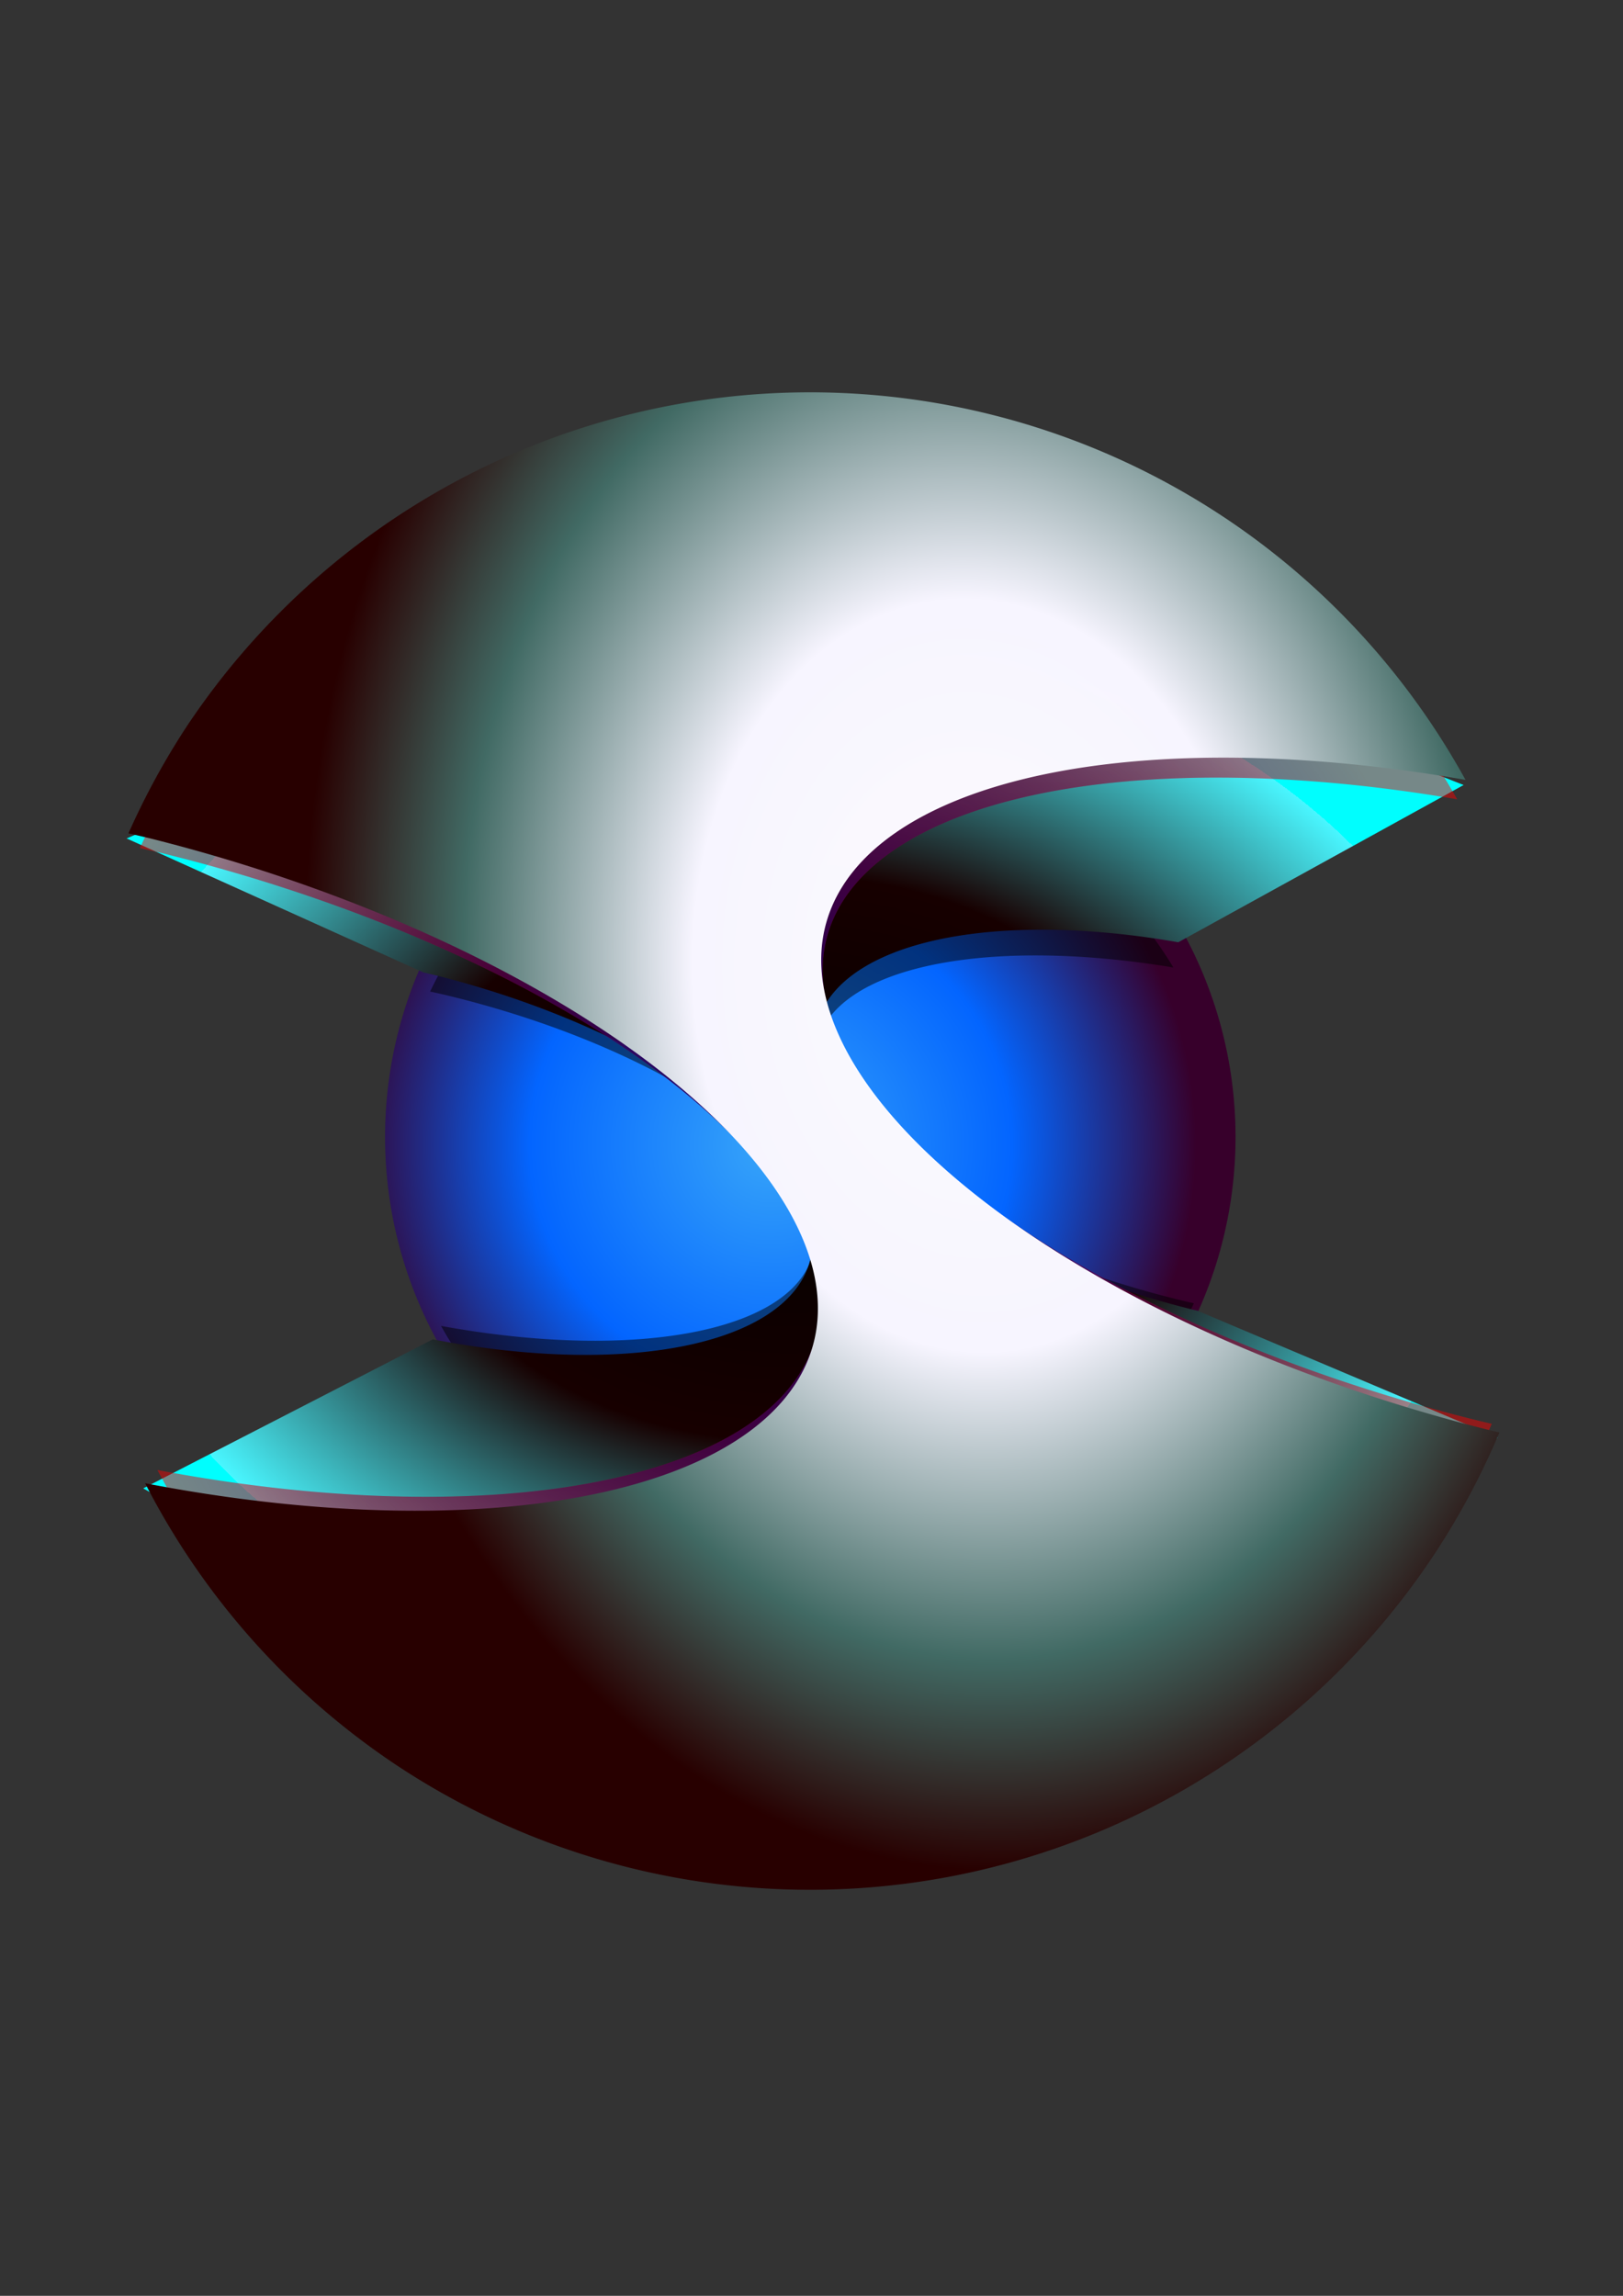 <?xml version="1.0" encoding="UTF-8" standalone="no"?>
<!-- Created with Inkscape (http://www.inkscape.org/) -->

<svg
   width="210mm"
   height="297mm"
   viewBox="0 0 210 297"
   version="1.1"
   id="svg5"
   inkscape:version="1.1.1 (1:1.1+202109281944+c3084ef5ed)"
   sodipodi:docname="sphere_logo.svg"
   xmlns:inkscape="http://www.inkscape.org/namespaces/inkscape"
   xmlns:sodipodi="http://sodipodi.sourceforge.net/DTD/sodipodi-0.dtd"
   xmlns:xlink="http://www.w3.org/1999/xlink"
   xmlns="http://www.w3.org/2000/svg"
   xmlns:svg="http://www.w3.org/2000/svg">
  <rect x="0" y="0" width="210" height="297" fill="#333333" stroke="none"/>
  <sodipodi:namedview
     id="namedview7"
     pagecolor="#ffffff"
     bordercolor="#666666"
     borderopacity="1.0"
     inkscape:pageshadow="2"
     inkscape:pageopacity="0.0"
     inkscape:pagecheckerboard="0"
     inkscape:document-units="mm"
     showgrid="false"
     inkscape:object-nodes="true"
     inkscape:zoom="0.43049377"
     inkscape:cx="451.80677"
     inkscape:cy="698.03565"
     inkscape:window-width="1294"
     inkscape:window-height="704"
     inkscape:window-x="0"
     inkscape:window-y="0"
     inkscape:window-maximized="1"
     inkscape:current-layer="layer1" />
  <defs
     id="defs2">
    <linearGradient
       inkscape:collect="always"
       id="linearGradient24132">
      <stop
         style="stop-color:#11006a;stop-opacity:1;"
         offset="0"
         id="stop24128" />
      <stop
         style="stop-color:#11006a;stop-opacity:0;"
         offset="1"
         id="stop24130" />
    </linearGradient>
    <linearGradient
       inkscape:collect="always"
       id="linearGradient16331">
      <stop
         style="stop-color:#020100;stop-opacity:1;"
         offset="0"
         id="stop16327" />
      <stop
         style="stop-color:#170000;stop-opacity:1"
         offset="0.54"
         id="stop17781" />
      <stop
         style="stop-color:#49f6ff;stop-opacity:1"
         offset="1"
         id="stop17523" />
      <stop
         style="stop-color:#00ffff;stop-opacity:0.996"
         offset="1"
         id="stop16329" />
    </linearGradient>
    <linearGradient
       inkscape:collect="always"
       id="linearGradient12955">
      <stop
         style="stop-color:#37a5f9;stop-opacity:1"
         offset="0"
         id="stop12951" />
      <stop
         style="stop-color:#0365ff;stop-opacity:1"
         offset="0.568"
         id="stop13377" />
      <stop
         style="stop-color:#37002b;stop-opacity:1"
         offset="1"
         id="stop12953" />
    </linearGradient>
    <linearGradient
       inkscape:collect="always"
       id="linearGradient6935-0">
      <stop
         style="stop-color:#ffffff;stop-opacity:0.988"
         offset="0"
         id="stop6931" />
      <stop
         style="stop-color:#f7f5ff;stop-opacity:1"
         offset="0.421"
         id="stop7488" />
      <stop
         style="stop-color:#416a64;stop-opacity:1"
         offset="0.764"
         id="stop7230" />
      <stop
         style="stop-color:#280000;stop-opacity:1"
         offset="1"
         id="stop6933" />
    </linearGradient>
    <radialGradient
       inkscape:collect="always"
       xlink:href="#linearGradient6935-0"
       id="radialGradient6937"
       cx="123.415"
       cy="133.665"
       fx="123.415"
       fy="133.665"
       r="96.861"
       gradientUnits="userSpaceOnUse"
       gradientTransform="matrix(0.073,1.194,-0.891,0.055,236.109,-28.497)" />
    <radialGradient
       inkscape:collect="always"
       xlink:href="#linearGradient12955"
       id="radialGradient12957"
       cx="99.739"
       cy="148.09"
       fx="99.739"
       fy="148.09"
       r="55.023"
       gradientUnits="userSpaceOnUse"
       gradientTransform="rotate(-33.54)" />
    <radialGradient
       inkscape:collect="always"
       xlink:href="#linearGradient16331"
       id="radialGradient16333"
       cx="102.119"
       cy="150.081"
       fx="102.119"
       fy="150.081"
       r="90.897"
       gradientTransform="matrix(1,0,0,0.745,-1.3636221e-8,38.054)"
       gradientUnits="userSpaceOnUse" />
    <radialGradient
       inkscape:collect="always"
       xlink:href="#linearGradient24132"
       id="radialGradient24134"
       cx="100.444"
       cy="148.952"
       fx="100.444"
       fy="148.952"
       r="89.572"
       gradientTransform="matrix(1,0,0,1.035,-1.3636221e-8,-5.157)"
       gradientUnits="userSpaceOnUse" />
  </defs>
  <g
     inkscape:label="Layer 1"
     inkscape:groupmode="layer"
     id="layer1">
    <circle
       style="opacity:0.999;fill:url(#radialGradient12957);fill-opacity:1;stroke-width:0.581"
       id="path6707"
       cx="168.656"
       cy="64.667"
       r="55.023"
       transform="rotate(33.54)" />
    <path
       id="path19219"
       style="opacity:0.5;fill:#000000;fill-opacity:1;stroke-width:0.151"
       d="m 134.336,107.587 a 53.869,49.807 3.507 0 0 -74.573,13.655 53.869,49.807 3.507 0 0 -4.11,7.032 52.866,20.977 14.065 0 1 1.562,0.345 52.866,20.977 14.065 0 1 33.078,13.163 52.866,20.977 14.065 0 1 15.006,19.757 52.866,20.977 14.065 0 1 -48.234,9.988 53.869,49.807 3.507 0 0 18.173,18.84 53.869,49.807 3.507 0 0 74.573,-13.655 53.869,49.807 3.507 0 0 4.665,-8.116 52.866,20.977 14.065 0 1 -0.754,-0.166 52.866,20.977 14.065 0 1 -48.084,-32.92 52.866,20.977 14.065 0 1 46.182,-10.348 53.869,49.807 3.507 0 0 -17.485,-17.574 z" />
    <path
       id="path1186"
       style="opacity:1;fill:url(#radialGradient16333);fill-opacity:1;stroke-width:0.159"
       d="m 189.38,101.553 -46.133,-18.143 -24.717,1.376 -15.484,0.181 -4.347,8.97 A 54.686,54.686 0 0 0 70.677,105.395 l -11.026,-4.373 -22.241,-1.657 -21.027,9.101 38.399,17.334 a 53.825,22.964 15.265 0 1 1.585,0.37 53.825,22.964 15.265 0 1 33.523,14.281 53.825,22.964 15.265 0 1 15.138,21.61 53.825,22.964 15.265 0 1 -49.03,11.207 l -37.461,19.275 33.078,19 27.357,3.671 24.954,-1.666 7.991,-11.083 a 54.686,54.686 0 0 0 30.658,-14.872 l 25.154,17.649 26.04,-19.269 -38.838,-16.414 a 53.825,22.964 15.265 0 1 -0.764,-0.179 53.825,22.964 15.265 0 1 -48.661,-35.891 53.825,22.964 15.265 0 1 46.949,-11.592 z" />
    <path
       id="path20823"
       style="opacity:0.462;fill:#ff0000;fill-opacity:1;stroke-width:0.273"
       d="M 157.655,70.805 A 95.448,92.673 3.507 0 0 25.424,96.612 a 95.448,92.673 3.507 0 0 -7.322,13.104 93.835,38.962 14.792 0 1 2.767,0.632 93.835,38.962 14.792 0 1 58.549,24.308 93.835,38.962 14.792 0 1 26.487,36.672 93.835,38.962 14.792 0 1 -85.533,18.843 95.448,92.673 3.507 0 0 32.104,34.95 95.448,92.673 3.507 0 0 132.232,-25.807 95.448,92.673 3.507 0 0 8.311,-15.124 93.835,38.962 14.792 0 1 -1.335,-0.305 93.835,38.962 14.792 0 1 -85.036,-60.98 93.835,38.962 14.792 0 1 81.9,-19.502 95.448,92.673 3.507 0 0 -30.891,-32.599 z" />
    <path
       id="path20823-9"
       style="opacity:1;fill:url(#radialGradient24134);fill-opacity:1;stroke-width:0.273"
       d="M 157.655,70.805 A 95.448,92.673 3.507 0 0 25.424,96.612 a 95.448,92.673 3.507 0 0 -7.322,13.104 93.835,38.962 14.792 0 1 2.767,0.632 93.835,38.962 14.792 0 1 58.549,24.308 93.835,38.962 14.792 0 1 26.487,36.672 93.835,38.962 14.792 0 1 -85.533,18.843 95.448,92.673 3.507 0 0 32.104,34.95 95.448,92.673 3.507 0 0 132.232,-25.807 95.448,92.673 3.507 0 0 8.311,-15.124 93.835,38.962 14.792 0 1 -1.335,-0.305 93.835,38.962 14.792 0 1 -85.036,-60.98 93.835,38.962 14.792 0 1 81.9,-19.502 95.448,92.673 3.507 0 0 -30.891,-32.599 z" />
    <path
       id="path868"
       style="opacity:0.999;fill:url(#radialGradient6937);fill-opacity:1;stroke-width:0.282"
       d="m 158.33,66.881 a 96.861,96.861 0 0 0 -134.251,27.215 96.861,96.861 0 0 0 -7.456,13.708 95.336,40.675 15.265 0 1 2.807,0.656 95.336,40.675 15.265 0 1 59.377,25.295 95.336,40.675 15.265 0 1 26.814,38.276 95.336,40.675 15.265 0 1 -86.843,19.851 96.861,96.861 0 0 0 32.518,36.465 96.861,96.861 0 0 0 134.251,-27.215 96.861,96.861 0 0 0 8.463,-15.821 95.336,40.675 15.265 0 1 -1.354,-0.316 95.336,40.675 15.265 0 1 -86.19,-63.571 95.336,40.675 15.265 0 1 83.157,-20.533 96.861,96.861 0 0 0 -31.291,-34.011 z" />
  </g>
</svg>
